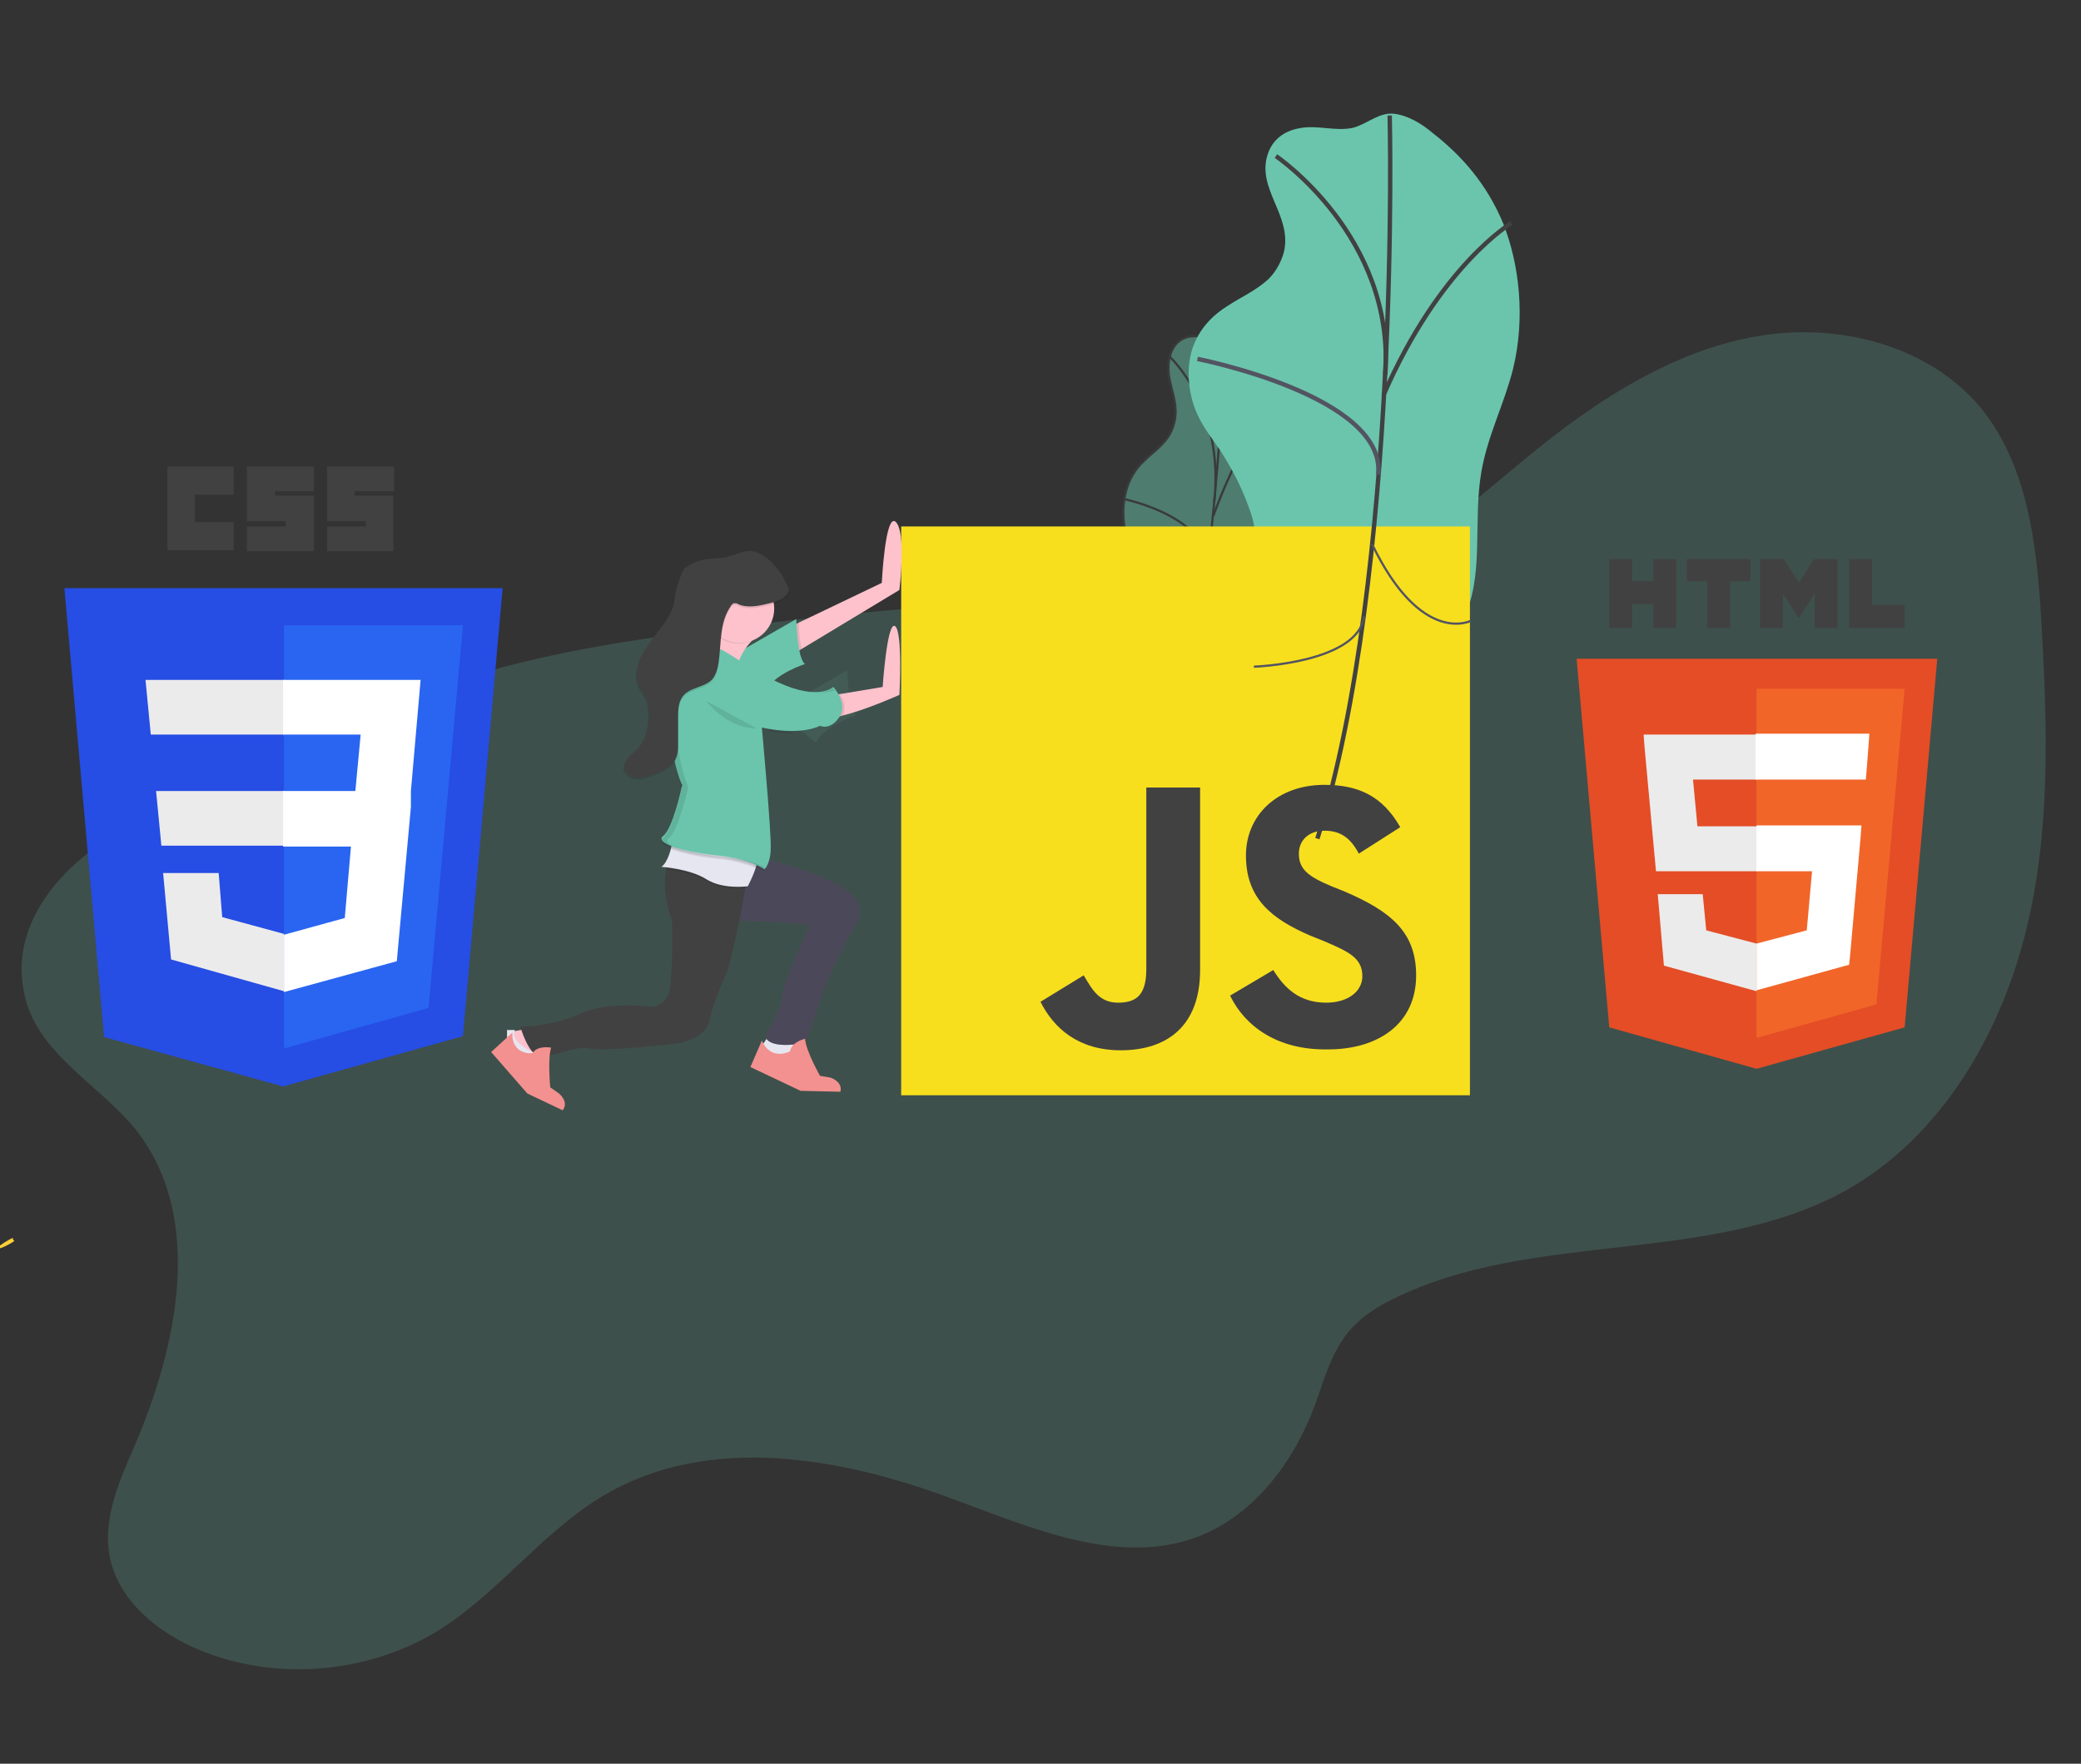 <?xml version="1.0" encoding="utf-8"?>
<!-- Generator: Adobe Illustrator 24.0.2, SVG Export Plug-In . SVG Version: 6.00 Build 0)  -->
<svg version="1.1" id="Layer_1" xmlns="http://www.w3.org/2000/svg" xmlns:xlink="http://www.w3.org/1999/xlink" x="0px" y="0px"
	 viewBox="0 0 236 200" style="enable-background:new 0 0 236 200;" xml:space="preserve">
<rect x="0" y="0" width="236" height="200" fill="#333333" stroke="none"/>
<style type="text/css">
	.st0{opacity:0.5;}
	.st1{fill:#6AC5AC;stroke:#414142;stroke-width:0.25;stroke-miterlimit:10;}
	.st2{fill:#6AC5AC;}
	.st3{opacity:0.2;fill:#6AC5AC;enable-background:new    ;}
	.st4{fill:#F7DF1E;}
	.st5{fill:none;stroke:#414142;stroke-width:0.5;stroke-miterlimit:10;}
	.st6{fill:none;stroke:#535461;stroke-width:0.5;stroke-miterlimit:10;}
	.st7{fill:none;stroke:#535461;stroke-width:0.25;stroke-miterlimit:10;}
	.st8{fill:#FFD037;}
	.st9{fill:#E6E6F0;}
	.st10{fill:#FDC2CC;}
	.st11{fill:#565171;}
	.st12{opacity:0.49;fill:#414142;enable-background:new    ;}
	.st13{fill:#414142;}
	.st14{opacity:0.1;enable-background:new    ;}
	.st15{opacity:0.1;fill:#6AC5AC;enable-background:new    ;}
	.st16{fill:#F2918F;}
	.st17{opacity:0.1;}
	.st18{fill:#714B4F;}
	.st19{fill:#E44D26;}
	.st20{fill:#F16529;}
	.st21{fill:#EBEBEB;}
	.st22{fill:#FFFFFF;}
	.st23{fill:#264DE4;}
	.st24{fill:#2965F1;}
</style>
<g class="st0">
	<path class="st1" d="M134.7,38.2c-0.7,0.2-1.6,0.7-2,2.1c-0.8,2.8,1.1,4.7,0.5,7.5c-0.2,0.8-0.5,1.5-1,2.1c-0.8,1-1.6,1.5-2.4,2.3
		c-1,0.9-1.8,2.2-2.1,3.5c-0.4,1.5-0.4,3-0.1,4.5c0.3,1.3,0.8,2.2,1.2,3.2c0.5,1.3,1,2.6,1.3,4c0.2,0.7,0.3,1.4,0.3,2
		c0,0.9-0.1,1.8-0.2,2.7l-1.2,8.2c-0.2,1.1-0.3,2.2-0.3,3.2c0,1.1,0.1,2.2,0.4,3.2c0.4,2.2,0.9,4.4,1.8,5.6c0.9,1.1,2.6,0.7,3.5-1.6
		c0.9-2.2,1-5.2,1.8-7.6c1.3-3.7,3.9-4.2,5.3-7.8c1.4-3.4,1-7.6,1.7-11.5c0.5-2.8,1.6-5.3,2.2-8.1c0.9-4,0.8-8.1,0.1-11.2
		c-0.6-2.5-1.8-4.8-3.5-6.7c-0.6-0.7-1.3-1.3-2-1.3c-0.8-0.1-1.5,1-2.3,1.3C136.6,38.3,135.7,38,134.7,38.2z"/>
	<path class="st1" d="M139.1,36.9c0,0-1.4,35.4-7.2,56.2"/>
	<path class="st1" d="M132.7,40.5c0,0,6.2,5.7,5,16.4"/>
	<path class="st1" d="M127.5,56.6c0,0,10.2,2.1,9.4,8.2"/>
	<path class="st1" d="M145.4,44.7c0,0-4.1,3.6-7.8,13.8"/>
	<path class="st1" d="M141.3,75.6c0,0-2.8,2.2-5.1-5.5"/>
	<path class="st1" d="M129.2,80.2c0,0,5.7-0.7,6.3-4.3"/>
</g>
<path class="st2" d="M147.6,14.5c-1.4,0.2-3.1,0.9-3.8,2.9c-1.4,4,2.8,7,1.8,11.2c-0.3,1.1-0.9,2.2-1.7,3c-1.5,1.4-3.2,2.1-4.7,3.1
	c-1.6,1-3.2,2.5-4,4.9c-0.7,2.3-0.4,4.8,0.3,6.7c0.7,1.9,1.9,3.3,2.9,4.8c1.2,1.9,2.3,3.9,3.1,6.1c0.4,1,0.7,2,0.8,3
	c0.1,1.3,0,2.6-0.2,4l-1.5,11.9c-0.2,1.6-0.4,3.2-0.3,4.7c0.1,1.8,0.6,3.3,1.2,4.8c1.1,3.2,2.3,6.6,4.4,8.4c2.1,1.8,5.4,1.4,7.1-1.9
	c1.7-3.2,1.4-7.5,2.8-10.9c2.3-5.3,7.6-5.8,10.1-10.9c2.5-4.9,1.1-11.1,2.1-16.8c0.7-4.1,2.6-7.7,3.6-11.7
	c1.4-5.8,0.7-11.8-1.1-16.4c-1.9-4.6-4.8-7.8-8-10.3c-1.3-1.1-2.8-2-4.4-2.2c-1.7-0.2-3.1,1.2-4.7,1.6
	C151.5,14.9,149.5,14.2,147.6,14.5z"/>
<path class="st3" d="M15.4,128.1c7.8,9.9,4.8,24.4-0.2,36c-1.7,3.9-3.5,8-2.8,12.2c0.9,5.1,5.4,8.8,10.2,10.8
	c8.7,3.6,19.1,2.7,27.1-2.2c6.9-4.3,11.9-11.3,18.9-15.4c11.8-6.9,26.7-4.3,39.5,0.5c9,3.3,18.9,7.7,27.9,4.2
	c6.3-2.5,10.7-8.4,13.1-14.8c1.1-3.1,2-6.4,4.2-8.8c1.3-1.4,3-2.5,4.7-3.3c15.9-7.9,36-3.7,51.5-12.4c10.4-5.9,17.1-17.1,20.1-28.7
	s2.6-23.8,1.9-35.8c-0.5-8.5-1.5-17.6-6.9-24.2c-5.8-6.9-15.6-9.5-24.5-8.2c-8.9,1.3-17,6.1-24.1,11.6c-8.9,6.9-17.1,15.6-28.1,18.4
	c-7.4,1.9-15.3,0.9-22.9,0.5c-12.8-0.6-25.6,0.7-38.4,2.2c-12.2,1.4-24.5,3-36.1,6.9c-8.2,2.8-14.8,7.9-22.6,11.5
	c-5.1,2.3-10.6,3-15.4,5.9c-5.9,3.6-11.3,10-9.8,17.4C3.9,119.3,11.2,122.9,15.4,128.1z"/>
<path class="st4" d="M102.2,59.7h64.5v64.5h-64.5V59.7z"/>
<path class="st5" d="M157.6,13.1c0,0,1.3,51.9-8.2,82"/>
<path class="st5" d="M144.7,17.7c0,0,13.5,9.1,12.4,24.8"/>
<path class="st6" d="M135.8,40.7c0,0,21.4,4.2,20.5,13.1"/>
<path class="st5" d="M171.4,25.3c0,0-8.1,4.8-14.5,19.5"/>
<path class="st7" d="M166.8,70.4c0,0-5.6,2.9-11.2-8.7"/>
<path class="st7" d="M142.2,75.6c0,0,11.8-0.4,12.5-5.7"/>
<path class="st8" d="M1.2,141c-0.7,0.4-1.4,0.7-1.4,0.5c-0.1-0.1,0.5-0.5,1.2-0.9s0.4-0.1,0.5,0C1.5,140.7,1.9,140.6,1.2,141z"/>
<path class="st9" d="M87.2,117.4l-0.8,1.2c0,0,0.9,1.2,1,1.3s2.6-0.1,2.6-0.1l0.2-0.9l-0.4-1L87.2,117.4z"/>
<polygon class="st10" points="59.6,116.7 57.9,117 59,119 60.1,119.6 61.1,120.3 61.4,119.5 60.7,118 "/>
<path class="st11" d="M86.4,97.3c0,0,8.7,2.1,10.4,4.4c0,0,1.5,1.3,0,3.6c-1.5,2.3-3.6,7.5-3.6,7.5s-1.5,5.1-2.1,5.4s-4,0.7-4.3-0.7
	c0,0,1.9-3.1,1.9-4.5c0-1.4,3.2-8.1,3.2-8.1s-7.3-0.8-9.6-0.3C80,105.1,83.4,96.5,86.4,97.3z"/>
<path class="st12" d="M86.4,97.3c0,0,8.7,2.1,10.4,4.4c0,0,1.5,1.3,0,3.6c-1.5,2.3-3.6,7.5-3.6,7.5s-1.5,5.1-2.1,5.4s-4,0.7-4.3-0.7
	c0,0,1.9-3.1,1.9-4.5c0-1.4,3.2-8.1,3.2-8.1s-7.3-0.8-9.6-0.3C80,105.1,83.4,96.5,86.4,97.3z"/>
<path class="st13" d="M84.6,99.3c0,0.4-0.1,0.9-0.1,1.4c-0.5,3.8-2,9.4-2,9.4s-1.6,3.4-2,5.5c-0.4,2.2-3.5,2.7-3.5,2.7
	s-8.4,1-10.1,0.6c-1.7-0.4-4.4,1.1-5.7,0.9s-2.2-3.4-2.2-3.4c2.3,0,4.6-0.5,6.7-1.4c3.4-1.6,8.4-0.8,8.4-0.8
	c0.7-0.2,1.4-0.7,1.7-1.4c0.5-1.1,0.5-7.9,0.4-8.4c-1-2.9-0.9-4.8-0.6-5.9c0.1-0.5,0.3-0.9,0.6-1.3L84.6,99.3z"/>
<path class="st14" d="M84.6,99.3c0,0.4-0.1,0.9-0.1,1.4c-0.7,0.1-2.9,0.1-4.4-0.8c-1.5-0.9-3.6-1.2-4.6-1.3c0.1-0.5,0.3-0.9,0.6-1.3
	L84.6,99.3z"/>
<path class="st9" d="M85.7,98.4c-0.3,1-0.9,2.1-0.9,2.1s-2.8,0.4-4.7-0.8S75,98.3,75,98.3c0.5-0.3,0.9-1.3,1.1-2.1
	c0.1-0.5,0.2-0.9,0.3-1.4c0,0,9.2,1.9,9.6,2.2C86.1,97.1,85.9,97.7,85.7,98.4z"/>
<path class="st10" d="M102,66.9l-11.1,6.7l-1.1,0.7V71l0.8-0.4l9.4-4.5c0,0,0.4-8.1,1.6-6.9S102,66.9,102,66.9z"/>
<path class="st14" d="M90.9,73.6l-1.1,0.7V71l0.8-0.4C90.6,71.7,90.7,72.7,90.9,73.6z"/>
<path class="st2" d="M82.3,74.8l8-4.6c0,0,0.1,4.5,1,5.1c0,0-3.3,1-4.6,3.1L82.3,74.8z"/>
<path class="st15" d="M88.1,80.6l8-4.6c0,0,0.1,4.5,1,5.1c0,0-3.3,1-4.6,3.1L88.1,80.6z"/>
<path class="st10" d="M102,78.8c0,0-3.8,1.7-6.3,2.3c-0.6,0.2-1.2,0.2-1.7,0.2c-1.7-0.3,0.4-2.5,0.4-2.5l0.9-0.1l4.8-0.8
	c0,0,0.5-7.5,1.4-6.9C102.4,71.6,102,78.8,102,78.8z"/>
<path class="st10" d="M85.9,72.1c0,0-3.2,2.4-2,5.4c1.2,3-6.2-1.8-6.2-1.8s2.4-3.6,2.9-6.3C81.1,66.7,85.9,72.1,85.9,72.1z"/>
<path class="st14" d="M85.7,98.4c-1.4-0.5-2.8-0.9-4.3-1c-2.2-0.2-4.1-0.7-5.3-1.1c0.1-0.5,0.2-0.9,0.3-1.4c0,0,9.2,1.9,9.6,2.2
	C86.1,97.1,85.9,97.7,85.7,98.4z"/>
<path class="st14" d="M95.6,81.1c-0.6,0.2-1.2,0.2-1.7,0.2c-1.7-0.3,0.4-2.5,0.4-2.5l0.9-0.1C95.6,79.2,96,80.2,95.6,81.1z"/>
<path class="st2" d="M80.7,73.4c0,0-2.9-0.1-4,1.1c-1,1.2-0.8,4.4-0.8,4.4s-0.2,6.4,1.4,10c0.1,0.1,0.1,0.2,0,0.4c0,0,0,0,0,0
	s-1,4.7-2.1,5.5c-1,0.8,2.2,1.8,6.1,2.2c3.9,0.4,5.4,1.6,5.4,1.6s0.7-0.7,0.7-2.4c0.1-1.7-1-13.7-1-13.7s4.1,1,6.6-0.2
	c0,0,1.1,0.6,2.2-1c1-1.6-0.7-3.4-0.7-3.4s-1.6,1.6-6.2-0.5C83.8,75.3,82.1,73.3,80.7,73.4z"/>
<path class="st9" d="M58.4,116.8h-0.9v1.3l0.9,2c0,0,1.2,0.2,1.3,0.2c0.1,0,1-0.2,1-0.2l0.3-0.5C61,119.6,57.7,118.3,58.4,116.8z"/>
<path class="st16" d="M86.4,118l-1.3,3l5.7,2.7l4.5,0.1c0,0,0.4-1-1.1-1.6l-1.2-0.2c0,0-1.6-2.8-1.7-4.2c0,0-1.5,0.3-1.7,1.4
	C89.5,119.3,87.4,120.3,86.4,118z"/>
<path class="st16" d="M58.1,117.1l-2.4,2.2l4.1,4.7l4,1.9c0,0,0.8-0.8-0.4-1.9l-1-0.7c0,0-0.3-3.2,0.1-4.5c0,0-1.5-0.3-2.1,0.6
	C60.3,119.5,58,119.6,58.1,117.1z"/>
<path class="st14" d="M80.5,69.5c-0.1,0.4-0.2,0.8-0.3,1.1c0.8,1.9,3,2.9,5,2.1c0.2-0.2,0.4-0.4,0.6-0.6
	C85.8,72.2,81,66.9,80.5,69.5z"/>
<path class="st14" d="M80.1,79.5c0,0,2.3,3.1,5.7,3.1"/>
<g class="st17">
	<path d="M93.9,82.5c0,0-0.1,0-0.1-0.1c-0.1,0-0.1,0.1-0.2,0.1C93.7,82.6,93.8,82.5,93.9,82.5z"/>
	<path d="M94.7,78.3c-0.1-0.1-0.2-0.2-0.3-0.3c0,0-0.5,0.5-1.7,0.6C93.4,78.6,94.1,78.5,94.7,78.3z"/>
	<path d="M87.2,82.7l0,0.2c1,0.2,2,0.3,3,0.2C89.2,83,88.2,82.9,87.2,82.7z"/>
	<path d="M82,97.2c-3.9-0.4-7.2-1.4-6.1-2.2c1-0.8,2.1-5.5,2.1-5.5s0,0,0,0c0-0.1,0-0.3,0-0.4c-1.6-3.6-1.4-10-1.4-10
		s-0.2-3.2,0.8-4.4c0.8-0.9,2.6-1.1,3.5-1.1c-0.1,0-0.2,0-0.2,0c0,0-2.9-0.1-4,1.1c-1,1.2-0.8,4.4-0.8,4.4s-0.2,6.4,1.4,10
		c0.1,0.1,0.1,0.2,0,0.4c0,0,0,0,0,0s-1,4.7-2.1,5.5c-1.1,0.8,2.2,1.8,6.1,2.2s5.4,1.6,5.4,1.6c0.1-0.1,0.1-0.2,0.2-0.3
		C86.2,98,84.6,97.4,82,97.2z"/>
</g>
<circle class="st10" cx="83.9" cy="69" r="3.9"/>
<path class="st14" d="M89.4,67.3c-0.3,0.8-1.3,1.1-2.1,1.3c-1.2,0.3-2.5,0.6-3.6,0.1c-0.1-0.1-0.3-0.1-0.5-0.1
	c-0.1,0.1-0.3,0.2-0.3,0.3c-1.3,1.8-1.1,4.2-1.4,6.4c-0.1,0.7-0.3,1.4-0.7,1.9c-0.9,1-2.6,0.9-3.4,2c-0.5,0.7-0.5,1.6-0.5,2.5
	c0,0.9,0,1.9,0,2.8c0,0.6,0,1.2-0.3,1.8C76,87.2,74.9,87.6,74,88c-0.6,0.2-1.2,0.5-1.9,0.4c-0.6-0.1-1.3-0.5-1.4-1.1
	c-0.1-0.9,0.8-1.5,1.4-2.1c1-1,1.4-2.5,1.4-3.9c0-0.6,0-1.1-0.2-1.7c-0.2-0.6-0.6-1-0.9-1.6c-0.8-1.7,0.2-3.6,1.3-5.1
	c1.1-1.5,2.5-2.9,2.7-4.8c0-0.4,0.1-0.8,0.2-1.2c0.2-0.5,0.6-2,1-2.3c0.7-0.5,1.6-0.9,2.5-1c0.7-0.1,1.4-0.1,2.1-0.2
	c0.8-0.2,1.5-0.5,2.3-0.7c1.7-0.3,3.6,1.7,4.4,3.3C89.1,66.4,89.6,66.8,89.4,67.3z"/>
<path class="st13" d="M89.4,67.1c-0.3,0.8-1.3,1.1-2.1,1.3c-1.2,0.3-2.5,0.6-3.6,0.1c-0.1-0.1-0.3-0.1-0.5-0.1
	c-0.1,0.1-0.3,0.2-0.3,0.3c-1.3,1.8-1.1,4.2-1.4,6.4c-0.1,0.7-0.3,1.4-0.7,1.9c-0.9,1-2.6,0.9-3.4,2c-0.5,0.7-0.5,1.6-0.5,2.5
	c0,0.9,0,1.9,0,2.8c0,0.6,0,1.2-0.3,1.8c-0.5,0.9-1.5,1.4-2.5,1.7c-0.6,0.2-1.2,0.5-1.9,0.4c-0.6-0.1-1.3-0.5-1.4-1.1
	c-0.1-0.9,0.8-1.5,1.4-2.1c1-1,1.4-2.5,1.4-3.9c0-0.6,0-1.1-0.2-1.7c-0.2-0.6-0.6-1-0.9-1.6c-0.8-1.7,0.2-3.6,1.3-5.1
	c1.1-1.5,2.5-2.9,2.7-4.8c0-0.4,0.1-0.8,0.2-1.2c0.2-0.5,0.6-2,1-2.3c0.7-0.5,1.6-0.9,2.5-1c0.7-0.1,1.4-0.1,2.1-0.2
	c0.8-0.2,1.5-0.5,2.3-0.7c1.7-0.3,3.6,1.7,4.4,3.3C89.1,66.3,89.6,66.6,89.4,67.1z"/>
<g>
	<path class="st13" d="M118,113.6l4.9-3c1,1.7,1.8,3.1,3.9,3.1c2,0,3.2-0.8,3.2-3.8V89.3h6.1V110c0,6.3-3.7,9.1-9,9.1
		C122.3,119.1,119.5,116.6,118,113.6"/>
	<path class="st13" d="M139.5,112.9l4.9-2.9c1.3,2.1,3,3.7,6,3.7c2.5,0,4.1-1.3,4.1-3c0-2.1-1.6-2.8-4.4-4l-1.5-0.6
		c-4.4-1.9-7.3-4.2-7.3-9.1c0-4.5,3.5-8,8.9-8c3.9,0,6.6,1.3,8.6,4.8l-4.7,3c-1-1.9-2.2-2.6-3.9-2.6c-1.8,0-2.9,1.1-2.9,2.6
		c0,1.8,1.1,2.6,3.7,3.7l1.5,0.6c5.1,2.2,8.1,4.5,8.1,9.5c0,5.5-4.3,8.4-10,8.4C144.9,119.1,141.2,116.4,139.5,112.9"/>
</g>
<path class="st18" d="M193.1,109.2l-1.7,0.1l-0.9,0.1v-2.1l1.2-0.2l0.7-0.1c0,0,2.2-6.5,4.3-5.3S193.1,109.2,193.1,109.2z"/>
<path class="st14" d="M191.5,109.3l-0.9,0.1v-2.1l1.2-0.2C191.3,107.6,191.4,108.5,191.5,109.3z"/>
<path class="st19" d="M219.7,74.7l-3.7,41.8l-16.8,4.7l-16.7-4.7l-3.7-41.8H219.7z"/>
<path class="st20" d="M199.2,117.7l13.6-3.8l3.2-35.8h-16.8V117.7z"/>
<path class="st21" d="M192,88.4h7.3v-5.1h-12.9l0.1,1.4l1.3,14.1h11.5v-5.1h-6.8L192,88.4z M193.1,101.4H188l0.7,8.1l10.5,2.9h0V107
	h0l-5.7-1.5L193.1,101.4z"/>
<g>
	<polygon class="st13" points="182.5,63.4 185.1,63.4 185.1,65.9 187.5,65.9 187.5,63.4 190.1,63.4 190.1,71.2 187.5,71.2 
		187.5,68.5 185.1,68.5 185.1,71.2 182.5,71.2 	"/>
	<polygon class="st13" points="193.6,65.9 191.3,65.9 191.3,63.4 198.5,63.4 198.5,65.9 196.2,65.9 196.2,71.2 193.6,71.2 
		193.6,65.9 193.6,65.9 	"/>
	<polygon class="st13" points="199.6,63.4 202.3,63.4 204,66.1 205.7,63.4 208.4,63.4 208.4,71.2 205.8,71.2 205.8,67.3 204,70.1 
		204,70.1 202.2,67.3 202.2,71.2 199.6,71.2 	"/>
	<polygon class="st13" points="209.7,63.4 212.3,63.4 212.3,68.6 216,68.6 216,71.2 209.7,71.2 209.7,63.4 	"/>
</g>
<path class="st22" d="M199.2,98.8h6.3l-0.6,6.7l-5.7,1.5v5.3l10.5-2.9l0.1-0.9l1.2-13.5l0.1-1.4h-11.9V98.8L199.2,98.8z M199.2,88.4
	L199.2,88.4l12.4,0l0.1-1.2l0.2-2.6l0.1-1.4h-12.9V88.4L199.2,88.4z"/>
<path class="st23" d="M32.1,123.2l-20.3-5.6L7.3,66.7H57l-4.5,50.8L32.1,123.2z"/>
<path class="st24" d="M48.6,114.3l3.9-43.4H32.2v48L48.6,114.3z"/>
<path class="st21" d="M17.7,89.7l0.6,6.2h13.9v-6.2H17.7z M16.5,77.1l0.6,6.2h15.1v-6.2L16.5,77.1L16.5,77.1z M32.2,105.9
	L32.2,105.9l-7-1.9l-0.4-5h-6.3l0.9,9.8l12.8,3.6h0L32.2,105.9z"/>
<g>
	<polygon class="st13" points="19,52.9 26.5,52.9 26.5,56.1 22.1,56.1 22.1,59.2 26.5,59.2 26.5,62.4 19,62.4 	"/>
	<polygon class="st13" points="28,52.9 35.6,52.9 35.6,55.7 31.2,55.7 31.2,56.2 35.6,56.2 35.6,62.5 28,62.5 28,59.7 32.4,59.7 
		32.4,59.1 28,59.1 28,52.9 	"/>
	<polygon class="st13" points="37.1,52.9 44.7,52.9 44.7,55.7 40.2,55.7 40.2,56.2 44.6,56.2 44.6,62.5 37.1,62.5 37.1,59.7 
		41.5,59.7 41.5,59.1 37.1,59.1 37.1,52.9 	"/>
</g>
<path class="st22" d="M46.6,89.7l1.1-12.6H32.1v6.2h8.8l-0.6,6.4h-8.2V96h7.7l-0.7,8.1l-6.9,1.9v6.5l12.8-3.5l0.1-1.1l1.5-16.4
	L46.6,89.7L46.6,89.7z"/>
</svg>
